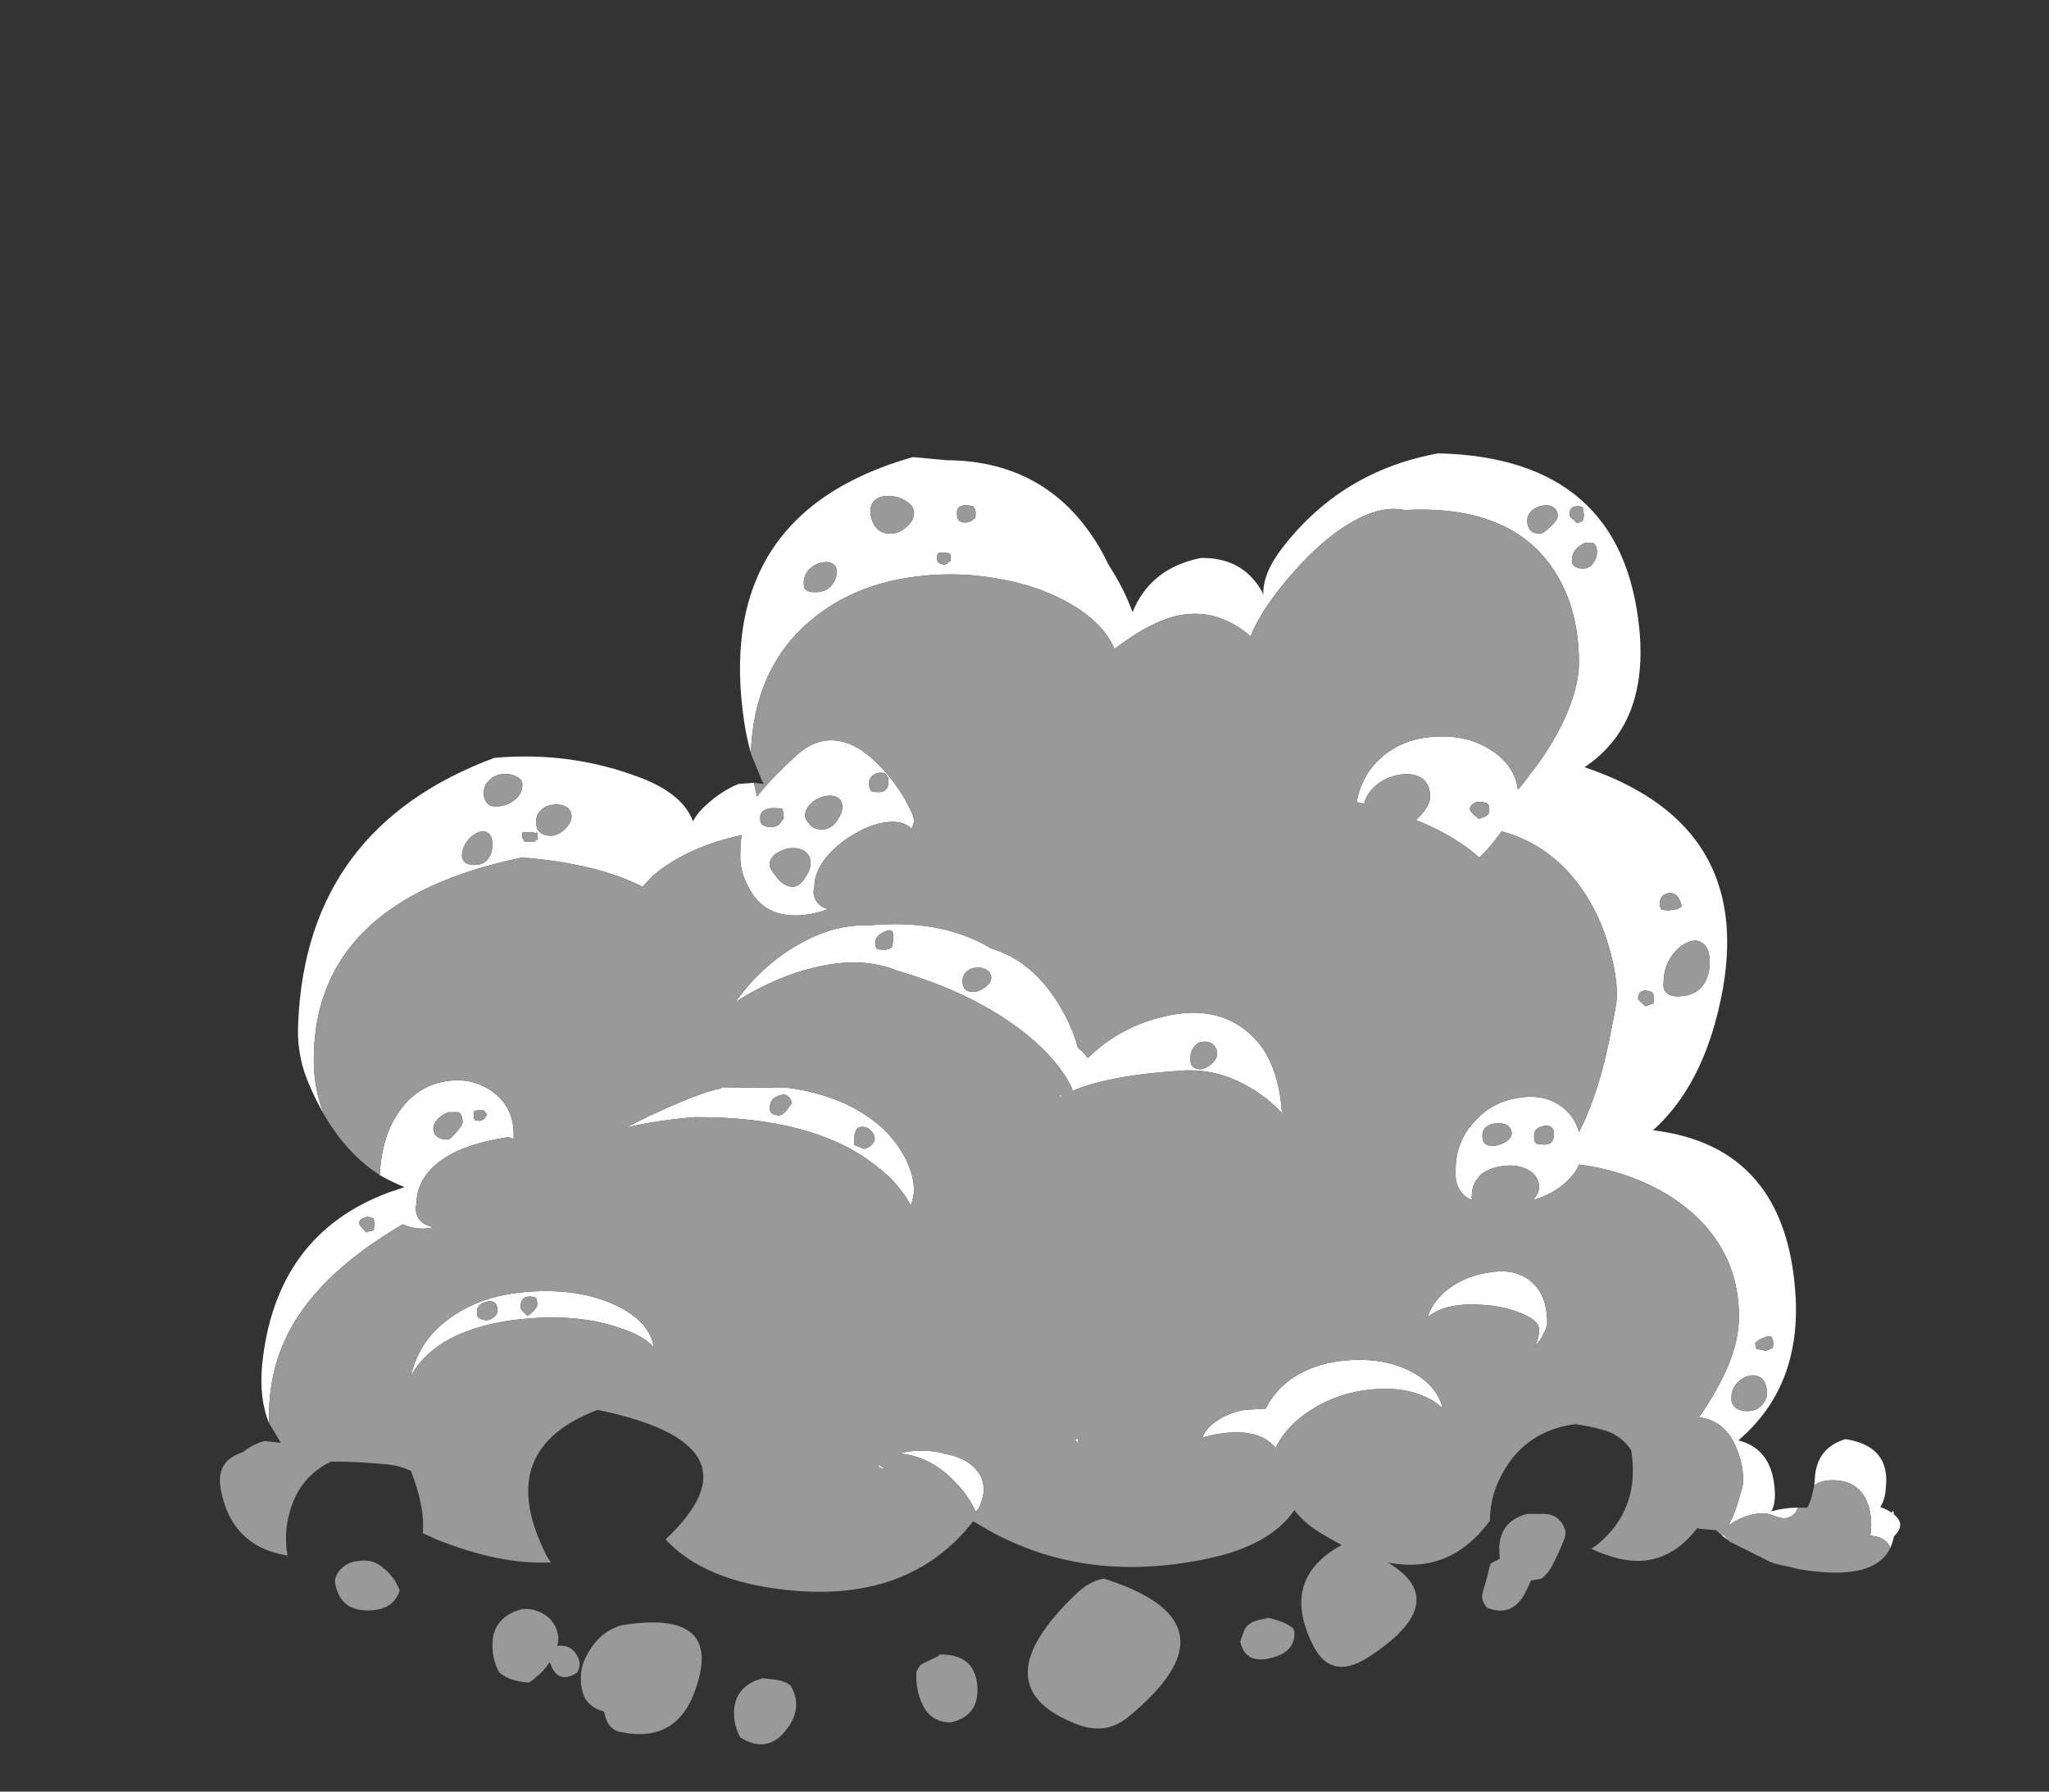<?xml version="1.0" encoding="UTF-8" standalone="no"?>
<svg xmlns:ffdec="https://www.free-decompiler.com/flash" xmlns:xlink="http://www.w3.org/1999/xlink" ffdec:objectType="frame" height="1006.95px" width="1151.85px" xmlns="http://www.w3.org/2000/svg">
  <rect width="100%" height="100%" fill="#333333" stroke="none"/>
  <g transform="matrix(1.0, 0.0, 0.0, 1.0, 589.75, 812.35)">
    <use ffdec:characterId="2873" height="103.65" transform="matrix(7.0, 0.0, 0.0, 7.0, -466.2, -557.55)" width="134.95" xlink:href="#shape0"/>
  </g>
  <defs>
    <g id="shape0" transform="matrix(1.0, 0.0, 0.0, 1.0, 66.6, 79.65)">
      <path d="M60.15 5.0 L59.95 5.4 Q59.55 5.85 59.0 5.85 58.7 5.85 58.2 5.65 57.65 5.45 57.4 5.45 56.35 5.45 55.25 6.0 54.8 6.25 54.55 6.45 L54.9 5.75 Q55.25 4.9 55.5 3.95 55.75 3.15 55.75 2.9 55.75 1.45 55.15 0.1 54.25 -2.0 52.2 -2.25 53.7 -4.45 54.5 -6.3 55.4 -8.45 55.4 -10.35 55.4 -14.8 52.4 -17.95 49.9 -20.55 45.8 -21.85 44.15 -22.35 42.55 -22.55 42.25 -21.75 41.3 -20.95 40.3 -20.1 38.85 -19.7 39.35 -20.2 39.35 -20.75 39.35 -21.6 38.5 -22.1 37.7 -22.55 36.65 -22.45 35.5 -22.35 34.75 -21.8 33.95 -21.1 33.95 -20.05 33.9 -19.95 33.95 -19.8 L33.95 -19.7 Q33.2 -20.0 32.85 -20.75 32.65 -21.15 32.65 -21.7 32.6 -21.95 32.65 -22.15 32.65 -24.45 34.25 -26.1 35.65 -27.6 37.7 -27.9 39.75 -28.25 41.15 -27.2 42.2 -26.45 42.55 -25.15 43.25 -26.5 43.85 -28.25 44.65 -30.65 45.15 -33.4 45.6 -35.5 45.6 -36.1 45.6 -37.8 45.0 -39.85 44.3 -42.45 42.9 -44.5 40.4 -48.2 36.35 -49.3 L35.7 -48.45 Q35.15 -47.75 34.55 -47.2 L33.7 -47.9 Q31.8 -49.3 29.35 -50.25 L29.5 -50.25 29.55 -50.3 Q30.6 -51.3 30.6 -52.05 30.6 -53.2 29.8 -53.65 29.0 -54.05 27.9 -53.8 26.8 -53.55 26.05 -52.8 25.45 -52.2 25.3 -51.5 L24.7 -51.65 Q25.1 -53.8 26.6 -55.15 28.4 -56.8 31.1 -56.9 33.7 -57.05 35.6 -55.75 37.4 -54.55 37.65 -52.65 38.15 -53.2 38.6 -53.85 40.35 -56.05 41.4 -58.35 42.55 -60.9 42.55 -62.85 42.55 -67.2 40.55 -70.25 37.1 -75.55 28.55 -75.1 26.7 -75.5 24.35 -74.15 22.4 -73.05 20.35 -70.9 18.6 -69.05 17.3 -67.1 16.4 -65.65 16.2 -64.95 13.85 -66.95 11.3 -66.75 9.1 -66.65 6.15 -64.6 L5.25 -63.95 Q4.95 -64.65 4.45 -65.3 3.25 -66.8 1.1 -67.9 -1.0 -69.0 -3.65 -69.5 -6.35 -70.05 -9.1 -69.9 -15.35 -69.55 -19.3 -66.1 -23.7 -62.3 -23.95 -55.6 -24.25 -56.65 -24.45 -57.85 -27.1 -74.75 -10.95 -79.35 L-8.25 -79.1 Q0.25 -79.05 4.35 -71.55 L4.75 -70.75 5.15 -70.1 Q6.1 -68.55 6.7 -66.9 8.15 -70.45 12.2 -71.25 15.55 -71.3 17.1 -68.55 L17.2 -68.3 Q17.15 -70.05 18.8 -72.15 23.55 -78.25 31.25 -79.65 46.05 -79.3 47.4 -65.55 48.15 -57.9 43.0 -54.45 57.85 -49.45 53.45 -33.8 51.9 -28.35 48.5 -25.3 59.25 -24.0 59.95 -11.95 60.35 -4.65 55.35 -0.4 57.95 0.25 58.25 3.3 58.4 4.6 58.0 5.3 59.05 5.0 60.15 5.0 M-23.7 -53.2 L-23.55 -52.5 -23.45 -52.1 Q-22.45 -53.4 -20.4 -55.3 -18.7 -56.9 -16.85 -56.55 -15.35 -56.3 -13.8 -54.75 -12.6 -53.6 -11.65 -52.0 -10.85 -50.6 -10.85 -50.15 -10.85 -49.95 -11.05 -49.5 -11.35 -49.85 -11.95 -50.0 -13.1 -50.25 -14.75 -49.55 -16.4 -48.8 -17.6 -47.55 -18.85 -46.2 -18.85 -44.85 -19.0 -44.35 -18.8 -43.9 -18.55 -43.3 -17.75 -43.05 -19.1 -42.55 -20.4 -42.55 -22.9 -42.55 -24.05 -44.65 -24.8 -45.95 -24.8 -47.2 -24.8 -48.2 -24.7 -49.0 -25.6 -48.8 -26.6 -48.5 -29.75 -47.5 -31.8 -45.75 L-32.65 -44.85 Q-36.25 -46.7 -42.3 -47.2 -59.05 -43.75 -59.05 -30.95 -59.05 -28.65 -58.25 -26.6 -59.0 -27.9 -59.6 -29.4 -60.45 -31.55 -60.3 -34.0 -59.6 -49.6 -44.55 -55.2 -38.4 -55.75 -32.8 -53.6 -29.4 -52.3 -28.6 -50.1 -28.2 -50.85 -27.5 -51.45 -26.3 -52.55 -24.95 -53.1 L-23.7 -53.2 M-53.75 -21.7 Q-53.6 -24.95 -52.05 -27.0 -50.65 -28.9 -48.35 -29.25 -46.3 -29.55 -44.7 -28.4 -43.0 -27.15 -43.0 -25.0 L-43.0 -24.6 -43.4 -24.75 Q-47.4 -24.15 -49.25 -22.55 -50.8 -21.2 -50.8 -19.4 -50.95 -18.85 -50.7 -18.35 -50.4 -17.7 -49.35 -17.5 L-50.2 -17.4 Q-51.2 -17.4 -51.9 -17.75 -57.45 -14.5 -60.05 -10.75 -62.65 -7.05 -62.65 -2.35 L-62.65 -1.8 Q-63.45 -3.75 -63.2 -6.45 -62.15 -16.9 -53.05 -20.3 L-51.85 -20.7 -51.8 -20.75 Q-52.8 -21.15 -53.75 -21.7 M54.05 7.25 L54.15 7.15 54.7 7.75 54.8 7.8 54.05 7.25 M67.55 8.25 L67.55 8.2 Q67.2 7.35 65.95 7.25 66.15 6.0 65.8 4.85 65.15 2.8 62.9 2.8 62.0 2.8 61.45 3.2 L61.5 2.6 Q61.65 0.2 63.95 -0.5 67.55 0.05 67.2 3.35 67.15 4.35 66.75 4.95 67.3 5.15 67.65 5.4 L67.8 5.25 67.85 5.55 Q68.85 6.35 67.85 7.3 67.75 7.8 67.55 8.25 M48.5 -36.3 L48.4 -36.4 Q47.75 -36.65 47.45 -36.35 47.3 -36.15 47.3 -35.85 L47.4 -35.7 47.9 -35.25 Q48.05 -35.3 48.25 -35.4 L48.45 -35.45 48.5 -35.45 Q48.55 -35.5 48.55 -35.85 48.55 -36.2 48.5 -36.3 M34.1 -51.55 Q33.8 -51.35 33.8 -51.1 33.8 -50.95 34.0 -50.75 L34.5 -50.3 35.05 -50.5 Q35.35 -50.65 35.35 -51.0 35.35 -51.3 35.3 -51.4 L35.2 -51.55 Q34.5 -51.8 34.1 -51.55 M42.9 -70.4 Q43.4 -70.4 43.75 -70.9 44.0 -71.3 44.0 -71.7 44.0 -72.25 43.7 -72.45 L43.0 -72.45 Q42.6 -72.25 42.3 -71.95 42.0 -71.55 42.0 -71.2 42.0 -70.85 42.05 -70.75 42.25 -70.4 42.9 -70.4 M42.85 -75.35 Q42.2 -75.5 41.95 -75.25 41.8 -75.1 41.8 -74.7 41.8 -74.6 41.9 -74.5 L42.4 -74.05 42.7 -74.15 Q42.8 -74.2 42.85 -74.2 42.95 -74.5 42.95 -74.7 L42.85 -75.35 M40.45 -75.35 Q40.1 -75.55 39.6 -75.45 39.1 -75.35 38.75 -75.05 38.4 -74.7 38.4 -74.25 38.4 -73.95 38.5 -73.7 38.75 -73.2 39.4 -73.2 39.7 -73.2 40.25 -73.75 40.85 -74.3 40.85 -74.6 40.85 -75.1 40.45 -75.35 M2.15 -32.5 L2.3 -31.95 2.4 -31.85 Q2.85 -31.5 3.1 -31.1 5.7 -33.6 9.1 -34.4 13.05 -35.4 15.7 -33.4 18.4 -31.35 18.7 -26.7 18.15 -27.25 17.5 -27.8 14.35 -30.25 10.9 -30.1 4.9 -29.75 1.85 -28.45 L1.85 -28.65 Q0.65 -31.2 -2.6 -33.6 -6.5 -36.45 -12.15 -38.1 -15.1 -39.3 -18.9 -38.35 -21.9 -37.65 -25.2 -35.6 -24.6 -36.4 -23.95 -37.15 -21.95 -39.3 -19.7 -40.45 -17.1 -41.85 -14.45 -41.75 -8.65 -42.3 -4.65 -39.9 -1.65 -39.0 0.4 -36.0 1.5 -34.4 2.15 -32.5 M2.3 -0.55 L2.3 -0.15 2.1 -0.45 2.3 -0.55 M0.8 -28.25 L1.0 -28.05 0.9 -27.95 0.8 -28.25 M11.4 -30.6 Q11.6 -30.2 12.15 -30.2 12.5 -30.2 12.95 -30.55 13.5 -31.0 13.5 -31.45 13.5 -31.9 13.15 -32.2 12.85 -32.45 12.4 -32.4 11.95 -32.4 11.7 -32.05 11.35 -31.7 11.35 -31.1 11.35 -30.75 11.4 -30.6 M15.7 -2.85 L17.4 -2.95 Q18.0 -4.2 19.2 -5.15 21.25 -6.7 24.3 -6.85 27.25 -7.0 29.4 -5.75 31.2 -4.65 31.6 -3.0 L30.95 -3.5 Q28.8 -4.85 25.55 -4.45 22.45 -4.05 20.15 -2.2 18.8 -1.1 18.2 0.2 17.85 -0.2 17.3 -0.55 16.05 -1.2 14.2 -1.0 13.15 -0.9 12.3 -0.6 12.5 -1.25 13.3 -1.85 14.3 -2.6 15.7 -2.85 M39.15 -25.4 Q38.95 -25.2 38.95 -24.9 38.95 -24.55 39.0 -24.4 L39.1 -24.25 39.2 -24.2 39.7 -24.15 Q40.1 -24.15 40.3 -24.3 40.55 -24.55 40.55 -25.0 40.55 -25.75 39.75 -25.65 39.4 -25.6 39.15 -25.4 M37.15 -25.05 Q37.15 -25.45 36.8 -25.7 36.45 -25.9 36.0 -25.85 35.5 -25.85 35.15 -25.6 34.8 -25.35 34.8 -24.9 34.8 -24.55 34.85 -24.45 35.0 -24.05 35.65 -24.05 35.95 -24.05 36.45 -24.25 37.15 -24.6 37.15 -25.05 M35.15 -13.85 Q37.15 -14.25 38.45 -13.35 40.0 -12.3 40.0 -9.8 40.0 -9.5 39.75 -9.05 39.5 -8.45 39.0 -7.95 39.35 -8.55 39.35 -9.3 39.35 -10.05 37.8 -10.65 36.3 -11.25 34.4 -11.3 32.3 -11.4 31.0 -10.7 30.65 -10.5 30.4 -10.3 30.7 -11.35 31.8 -12.35 33.25 -13.55 35.15 -13.85 M54.8 -3.9 L54.8 -3.65 Q54.8 -3.45 54.9 -3.3 55.2 -2.75 56.1 -2.75 56.9 -2.75 57.35 -3.35 57.65 -3.75 57.65 -4.15 57.65 -5.0 57.2 -5.4 56.8 -5.7 56.25 -5.6 55.65 -5.45 55.25 -5.0 54.8 -4.5 54.8 -3.9 M58.05 -8.6 Q58.0 -8.7 58.0 -8.75 57.75 -8.8 57.4 -8.65 56.95 -8.5 56.7 -8.2 L56.8 -7.75 57.5 -7.6 Q57.65 -7.6 57.85 -7.7 L58.05 -7.8 58.1 -7.8 Q58.15 -7.85 58.15 -8.2 58.15 -8.5 58.05 -8.6 M51.2 -40.35 Q50.45 -40.0 49.9 -39.15 49.35 -38.25 49.35 -37.2 49.3 -36.85 49.4 -36.6 49.65 -36.05 50.45 -36.05 52.0 -36.05 52.65 -37.15 53.05 -37.85 53.05 -38.8 53.05 -39.95 52.45 -40.35 51.95 -40.7 51.2 -40.35 M49.8 -44.35 Q49.45 -44.3 49.25 -44.1 49.05 -43.85 49.05 -43.55 49.05 -43.25 49.1 -43.15 L49.15 -43.05 49.25 -43.0 49.75 -42.95 50.4 -43.05 Q50.7 -43.15 50.8 -43.3 50.55 -44.4 49.8 -44.35 M-49.45 -25.45 Q-49.45 -25.2 -49.3 -24.95 -49.0 -24.55 -48.3 -24.55 -48.1 -24.55 -47.6 -25.15 -47.1 -25.7 -47.1 -25.95 -47.1 -26.6 -47.45 -26.75 L-48.25 -26.75 Q-48.75 -26.55 -49.1 -26.2 -49.45 -25.8 -49.45 -25.45 M-8.15 -71.65 L-8.7 -71.7 Q-9.0 -71.65 -9.0 -71.3 -9.0 -70.95 -8.85 -70.85 L-8.45 -70.7 Q-8.15 -70.75 -8.0 -71.0 L-7.95 -70.95 Q-7.9 -70.95 -7.9 -71.25 -7.9 -71.6 -8.0 -71.6 L-8.15 -71.65 M-17.05 -70.15 Q-17.05 -70.65 -17.5 -70.85 -17.85 -71.0 -18.4 -70.85 -18.9 -70.7 -19.3 -70.3 -19.7 -69.85 -19.7 -69.25 -19.7 -68.95 -19.65 -68.85 -19.5 -68.5 -18.8 -68.5 -17.8 -68.5 -17.35 -69.2 -17.05 -69.65 -17.05 -70.15 M-10.85 -74.85 Q-10.85 -75.4 -11.4 -75.75 -11.9 -76.15 -12.6 -76.2 -13.35 -76.3 -13.85 -76.0 -14.35 -75.65 -14.35 -75.0 -14.35 -74.55 -14.15 -74.1 -13.75 -73.2 -12.75 -73.2 -12.05 -73.2 -11.45 -73.75 -10.85 -74.25 -10.85 -74.85 M-6.0 -75.25 L-6.1 -75.4 Q-6.95 -75.6 -7.25 -75.3 -7.4 -75.2 -7.4 -74.85 -7.4 -74.55 -7.35 -74.45 -7.25 -74.1 -6.75 -74.1 -6.45 -74.1 -6.2 -74.25 L-6.05 -74.4 -6.0 -74.4 Q-5.9 -74.45 -5.9 -74.8 -5.9 -75.15 -6.0 -75.25 M-55.2 -17.5 L-54.85 -17.1 -54.55 -17.2 -54.25 -17.25 -54.15 -17.85 -54.2 -18.0 -54.25 -18.2 Q-54.7 -18.45 -55.05 -18.25 -55.4 -18.15 -55.4 -17.85 -55.4 -17.7 -55.2 -17.5 M-41.15 -49.25 L-41.2 -49.15 Q-41.5 -49.25 -41.8 -49.25 L-42.3 -49.2 Q-42.3 -48.9 -42.3 -48.8 -42.25 -48.65 -42.15 -48.55 L-42.15 -48.5 Q-42.15 -48.45 -41.8 -48.45 -41.45 -48.45 -41.3 -48.5 L-41.15 -48.65 -41.1 -48.6 Q-41.1 -48.55 -41.1 -48.9 -41.1 -49.25 -41.15 -49.25 M-38.35 -50.5 Q-38.35 -50.95 -38.75 -51.25 -39.2 -51.5 -39.75 -51.45 -40.35 -51.4 -40.75 -51.05 -41.2 -50.7 -41.2 -50.05 -41.2 -49.8 -41.1 -49.5 -40.8 -48.95 -40.0 -48.95 -39.45 -48.95 -38.85 -49.5 -38.35 -50.05 -38.35 -50.5 M-46.95 -46.85 Q-46.7 -46.6 -46.15 -46.6 -45.3 -46.6 -44.95 -47.25 -44.7 -47.65 -44.7 -48.25 -44.7 -48.95 -45.1 -49.2 -45.4 -49.4 -45.9 -49.2 -46.4 -48.95 -46.75 -48.5 -47.15 -47.95 -47.15 -47.35 -47.15 -47.05 -46.95 -46.85 M-44.9 -53.45 Q-45.4 -53.05 -45.4 -52.4 -45.4 -52.05 -45.3 -51.85 -45.1 -51.3 -44.45 -51.3 -43.6 -51.3 -42.95 -51.8 -42.3 -52.3 -42.3 -53.05 -42.3 -53.5 -42.8 -53.7 -43.25 -53.95 -43.85 -53.9 -44.5 -53.85 -44.9 -53.45 M-6.95 -37.3 Q-6.95 -36.9 -6.85 -36.8 -6.7 -36.4 -6.05 -36.4 -5.75 -36.4 -5.25 -36.7 -4.65 -37.1 -4.65 -37.55 -4.65 -37.95 -5.05 -38.2 -5.35 -38.4 -5.8 -38.35 -6.25 -38.35 -6.55 -38.1 -6.95 -37.8 -6.95 -37.3 M-13.85 -39.9 Q-13.8 -39.8 -13.25 -39.8 -12.95 -39.8 -12.75 -39.9 L-12.6 -40.05 -12.55 -40.35 Q-12.5 -40.55 -12.5 -40.85 -12.5 -41.6 -13.2 -41.25 -13.95 -40.9 -13.95 -40.45 -13.95 -40.1 -13.9 -40.0 L-13.85 -39.9 M-22.45 -46.6 Q-22.45 -46.35 -21.95 -45.7 -21.3 -44.85 -20.6 -44.85 -20.0 -44.85 -19.55 -45.65 -19.15 -46.25 -19.15 -46.75 -19.15 -47.4 -19.7 -47.75 -20.15 -48.0 -20.8 -47.95 -21.45 -47.85 -21.95 -47.5 -22.45 -47.1 -22.45 -46.6 M-21.6 -49.95 Q-21.5 -50.1 -21.3 -50.35 L-21.4 -51.1 Q-22.45 -51.3 -22.95 -50.95 -23.2 -50.75 -23.2 -50.45 -23.2 -50.1 -23.15 -50.0 -23.0 -49.65 -22.3 -49.65 -21.85 -49.65 -21.6 -49.95 M-19.3 -49.95 Q-18.95 -49.45 -18.25 -49.45 -17.5 -49.45 -17.0 -50.2 -16.6 -50.8 -16.6 -51.25 -16.6 -51.8 -17.05 -52.05 -17.5 -52.25 -18.1 -52.1 -18.7 -51.95 -19.1 -51.55 -19.6 -51.1 -19.6 -50.55 -19.6 -50.3 -19.3 -49.95 M-12.9 -53.3 Q-12.9 -54.1 -13.7 -54.0 -14.0 -53.95 -14.25 -53.7 -14.45 -53.5 -14.45 -53.2 -14.45 -52.85 -14.4 -52.75 L-14.3 -52.55 Q-14.25 -52.45 -13.7 -52.45 -12.9 -52.45 -12.9 -53.3 M-48.65 -8.25 Q-50.45 -7.1 -51.25 -5.55 -50.65 -8.3 -48.35 -10.05 -45.7 -12.1 -41.6 -12.35 -37.7 -12.6 -34.8 -11.25 -32.05 -9.95 -31.75 -7.85 -32.5 -8.8 -34.55 -9.45 -37.6 -10.5 -41.6 -10.2 -45.9 -9.9 -48.65 -8.25 M-26.35 -28.75 L-20.9 -28.7 Q-15.95 -28.0 -13.1 -25.2 -12.0 -24.05 -11.4 -22.75 -10.85 -21.55 -10.85 -20.5 -10.85 -20.0 -11.1 -19.25 -12.05 -21.05 -13.9 -22.45 -18.9 -26.4 -28.45 -26.35 -31.6 -26.1 -34.0 -25.5 L-32.1 -26.45 Q-27.8 -28.45 -26.35 -28.65 L-26.35 -28.75 M-22.4 -26.85 Q-22.3 -26.5 -21.65 -26.5 -21.3 -26.5 -20.65 -27.5 -20.9 -28.35 -21.65 -28.1 -21.95 -28.0 -22.2 -27.8 -22.4 -27.5 -22.4 -27.3 -22.45 -27.05 -22.4 -26.85 M-14.0 -24.6 Q-14.0 -24.95 -14.25 -25.2 -14.5 -25.5 -14.8 -25.55 -15.65 -25.75 -15.65 -24.55 L-15.65 -24.1 -15.6 -24.1 -14.85 -23.8 Q-14.35 -23.95 -14.15 -24.25 -14.0 -24.45 -14.0 -24.6 M-45.1 -10.05 Q-44.95 -10.05 -44.65 -10.25 -44.3 -10.5 -44.3 -10.8 -44.3 -11.7 -45.1 -11.55 -45.4 -11.5 -45.7 -11.3 -45.95 -11.05 -45.95 -10.75 -45.95 -10.45 -45.9 -10.35 -45.7 -10.05 -45.1 -10.05 M-41.2 -11.85 Q-41.75 -12.05 -42.15 -11.85 -42.45 -11.6 -42.45 -11.05 -42.45 -11.0 -42.35 -10.85 L-41.9 -10.4 Q-41.6 -10.55 -41.35 -10.85 -41.1 -11.15 -41.1 -11.25 -41.1 -11.55 -41.15 -11.7 L-41.2 -11.85 M-45.15 -26.6 L-45.4 -26.9 Q-45.65 -26.95 -45.85 -26.9 -46.05 -26.9 -46.15 -26.8 L-46.2 -26.9 -46.2 -26.55 Q-46.2 -26.2 -46.1 -26.1 L-45.7 -26.05 Q-45.5 -26.1 -45.35 -26.25 -45.2 -26.4 -45.15 -26.6 M-5.5 4.7 Q-5.65 5.15 -5.9 5.3 -6.5 4.0 -7.55 2.95 -9.45 0.9 -12.0 0.65 -10.95 0.35 -9.65 0.45 -8.9 0.5 -8.3 0.7 L-8.25 0.7 Q-6.8 1.0 -6.05 1.75 -5.25 2.5 -5.25 3.55 -5.25 4.1 -5.5 4.7 M-13.2 1.85 L-13.65 1.8 -13.7 1.55 -13.2 1.85" fill="#ffffff" fill-rule="evenodd" stroke="none"/>
      <path d="M-23.95 -55.6 Q-23.7 -62.3 -19.3 -66.1 -15.35 -69.55 -9.1 -69.9 -6.35 -70.05 -3.65 -69.5 -1.0 -69.0 1.1 -67.9 3.25 -66.8 4.45 -65.3 4.95 -64.65 5.25 -63.95 L6.15 -64.6 Q9.1 -66.65 11.3 -66.75 13.85 -66.95 16.2 -64.95 16.4 -65.65 17.3 -67.1 18.6 -69.05 20.35 -70.9 22.4 -73.05 24.35 -74.15 26.7 -75.5 28.55 -75.1 37.1 -75.55 40.55 -70.25 42.55 -67.2 42.55 -62.85 42.55 -60.9 41.4 -58.35 40.35 -56.05 38.6 -53.85 38.15 -53.2 37.65 -52.65 37.4 -54.55 35.6 -55.75 33.7 -57.05 31.1 -56.9 28.4 -56.8 26.6 -55.15 25.1 -53.8 24.7 -51.65 L25.3 -51.5 Q25.45 -52.2 26.05 -52.8 26.8 -53.55 27.9 -53.8 29.0 -54.05 29.8 -53.65 30.6 -53.2 30.6 -52.05 30.6 -51.3 29.55 -50.3 L29.5 -50.25 29.35 -50.25 Q31.8 -49.3 33.7 -47.9 L34.55 -47.2 Q35.15 -47.75 35.7 -48.45 L36.35 -49.3 Q40.4 -48.2 42.9 -44.5 44.3 -42.45 45.0 -39.85 45.6 -37.8 45.6 -36.1 45.6 -35.5 45.15 -33.4 44.65 -30.65 43.85 -28.25 43.25 -26.5 42.55 -25.15 42.2 -26.45 41.15 -27.2 39.75 -28.25 37.7 -27.9 35.65 -27.6 34.25 -26.1 32.65 -24.45 32.65 -22.15 32.6 -21.95 32.65 -21.7 32.65 -21.15 32.85 -20.75 33.2 -20.0 33.95 -19.7 L33.95 -19.8 Q33.9 -19.95 33.95 -20.05 33.95 -21.1 34.75 -21.8 35.5 -22.35 36.65 -22.45 37.7 -22.55 38.5 -22.1 39.35 -21.6 39.35 -20.75 39.35 -20.2 38.85 -19.7 40.3 -20.1 41.3 -20.95 42.25 -21.75 42.55 -22.55 44.15 -22.35 45.8 -21.85 49.9 -20.55 52.4 -17.95 55.4 -14.8 55.4 -10.35 55.4 -8.45 54.5 -6.3 53.7 -4.45 52.2 -2.25 54.25 -2.0 55.15 0.1 55.75 1.45 55.75 2.9 55.75 3.15 55.5 3.95 55.25 4.9 54.9 5.75 L54.55 6.45 Q54.8 6.25 55.25 6.0 56.35 5.45 57.4 5.45 57.65 5.45 58.2 5.65 58.7 5.85 59.0 5.85 59.55 5.85 59.95 5.4 L60.15 5.0 60.9 5.0 61.1 4.55 61.25 4.1 61.45 3.2 Q62.0 2.8 62.9 2.8 65.15 2.8 65.8 4.85 66.15 6.0 65.95 7.25 67.2 7.35 67.55 8.2 L67.55 8.25 Q66.25 10.95 60.25 9.95 L59.45 9.75 58.7 9.6 58.15 9.45 58.1 9.4 58.0 9.4 54.8 7.8 54.7 7.75 54.15 7.15 54.05 7.25 53.55 6.8 53.45 6.8 52.25 6.7 52.05 6.65 Q49.1 10.5 44.5 8.7 44.05 8.55 43.55 8.3 L44.05 7.95 Q47.5 5.1 46.75 0.4 45.95 -0.85 44.45 -1.25 43.4 -1.55 42.25 -1.7 38.0 -1.15 36.15 2.75 35.4 4.35 35.4 6.05 32.2 10.4 27.2 9.4 32.55 12.6 25.5 17.1 22.55 18.9 21.15 15.95 18.55 10.7 23.5 8.0 22.45 7.45 21.35 6.75 20.35 6.05 19.7 5.2 17.75 8.05 12.7 9.1 2.25 11.3 -5.9 6.2 L-6.1 6.1 Q-11.25 12.7 -21.15 11.6 -27.7 10.9 -30.8 7.55 -22.7 -0.05 -36.25 -2.85 -44.45 0.25 -40.6 8.35 -40.35 8.95 -40.0 9.4 -44.1 9.6 -49.2 7.55 -49.75 7.3 -50.3 7.05 -50.1 5.0 -51.25 2.05 -52.1 1.65 -52.95 1.55 -55.3 1.3 -57.65 1.3 -60.75 2.75 -61.25 6.7 -61.35 7.95 -61.15 8.85 -65.6 8.15 -66.5 3.65 -67.0 1.25 -64.75 0.55 -63.95 -0.1 -63.0 -0.35 L-61.7 -0.2 -61.75 -0.25 -61.75 -0.3 -62.65 -1.8 -62.65 -2.35 Q-62.65 -7.05 -60.05 -10.75 -57.45 -14.5 -51.9 -17.75 -51.2 -17.4 -50.2 -17.4 L-49.35 -17.5 Q-50.4 -17.7 -50.7 -18.35 -50.95 -18.85 -50.8 -19.4 -50.8 -21.2 -49.25 -22.55 -47.4 -24.15 -43.4 -24.75 L-43.0 -24.6 -43.0 -25.0 Q-43.0 -27.15 -44.7 -28.4 -46.3 -29.55 -48.35 -29.25 -50.65 -28.9 -52.05 -27.0 -53.6 -24.95 -53.75 -21.7 -56.4 -23.4 -58.25 -26.6 -59.05 -28.65 -59.05 -30.95 -59.05 -43.75 -42.3 -47.2 -36.25 -46.7 -32.65 -44.85 L-31.8 -45.75 Q-29.75 -47.5 -26.6 -48.5 -25.6 -48.8 -24.7 -49.0 -24.8 -48.2 -24.8 -47.2 -24.8 -45.95 -24.05 -44.65 -22.9 -42.55 -20.4 -42.55 -19.1 -42.55 -17.75 -43.05 -18.55 -43.3 -18.8 -43.9 -19.0 -44.35 -18.85 -44.85 -18.85 -46.2 -17.6 -47.55 -16.4 -48.8 -14.75 -49.55 -13.1 -50.25 -11.95 -50.0 -11.35 -49.85 -11.05 -49.5 -10.85 -49.95 -10.85 -50.15 -10.85 -50.6 -11.65 -52.0 -12.6 -53.6 -13.8 -54.75 -15.35 -56.3 -16.85 -56.55 -18.7 -56.9 -20.4 -55.3 -22.45 -53.4 -23.45 -52.1 L-23.55 -52.5 -23.7 -53.2 -22.9 -53.1 -23.05 -53.35 -23.95 -55.55 -23.95 -55.6 M40.45 -75.35 Q40.85 -75.1 40.85 -74.6 40.85 -74.3 40.25 -73.75 39.7 -73.2 39.4 -73.2 38.75 -73.2 38.5 -73.7 38.4 -73.95 38.4 -74.25 38.4 -74.7 38.75 -75.05 39.1 -75.35 39.6 -75.45 40.1 -75.55 40.45 -75.35 M42.85 -75.35 L42.95 -74.7 Q42.95 -74.5 42.85 -74.2 42.8 -74.2 42.7 -74.15 L42.4 -74.05 41.9 -74.5 Q41.8 -74.6 41.8 -74.7 41.8 -75.1 41.95 -75.25 42.2 -75.5 42.85 -75.35 M42.9 -70.4 Q42.25 -70.4 42.05 -70.75 42.0 -70.85 42.0 -71.2 42.0 -71.55 42.3 -71.95 42.6 -72.25 43.0 -72.45 L43.7 -72.45 Q44.0 -72.25 44.0 -71.7 44.0 -71.3 43.75 -70.9 43.4 -70.4 42.9 -70.4 M34.1 -51.55 Q34.5 -51.8 35.2 -51.55 L35.3 -51.4 Q35.35 -51.3 35.35 -51.0 35.35 -50.65 35.05 -50.5 L34.5 -50.3 34.0 -50.75 Q33.8 -50.95 33.8 -51.1 33.8 -51.35 34.1 -51.55 M48.5 -36.3 Q48.55 -36.2 48.55 -35.85 48.55 -35.5 48.5 -35.45 L48.45 -35.45 48.25 -35.4 Q48.05 -35.3 47.9 -35.25 L47.4 -35.7 47.3 -35.85 Q47.3 -36.15 47.45 -36.35 47.75 -36.65 48.4 -36.4 L48.5 -36.3 M2.15 -32.5 Q1.5 -34.4 0.4 -36.0 -1.65 -39.0 -4.65 -39.9 -8.65 -42.3 -14.45 -41.75 -17.1 -41.85 -19.7 -40.45 -21.95 -39.3 -23.95 -37.15 -24.6 -36.4 -25.2 -35.6 -21.9 -37.65 -18.9 -38.35 -15.1 -39.3 -12.15 -38.1 -6.5 -36.45 -2.6 -33.6 0.65 -31.2 1.85 -28.65 L1.85 -28.45 Q4.9 -29.75 10.9 -30.1 14.35 -30.25 17.5 -27.8 18.15 -27.25 18.7 -26.7 18.4 -31.35 15.7 -33.4 13.05 -35.4 9.1 -34.4 5.7 -33.6 3.1 -31.1 2.85 -31.5 2.4 -31.85 L2.3 -31.95 2.15 -32.5 M11.4 -30.6 Q11.35 -30.75 11.35 -31.1 11.35 -31.7 11.7 -32.05 11.95 -32.4 12.4 -32.4 12.85 -32.45 13.15 -32.2 13.5 -31.9 13.5 -31.45 13.5 -31.0 12.95 -30.55 12.5 -30.2 12.15 -30.2 11.6 -30.2 11.4 -30.6 M0.8 -28.25 L0.9 -27.95 1.0 -28.05 0.8 -28.25 M2.3 -0.55 L2.1 -0.45 2.3 -0.15 2.3 -0.55 M15.7 -2.85 Q14.3 -2.6 13.3 -1.85 12.5 -1.25 12.3 -0.6 13.15 -0.9 14.2 -1.0 16.05 -1.2 17.3 -0.55 17.85 -0.2 18.2 0.2 18.8 -1.1 20.15 -2.2 22.45 -4.05 25.55 -4.45 28.8 -4.85 30.95 -3.5 L31.6 -3.0 Q31.2 -4.65 29.4 -5.75 27.25 -7.0 24.3 -6.85 21.25 -6.7 19.2 -5.15 18.0 -4.2 17.4 -2.95 L15.7 -2.85 M37.15 -25.05 Q37.15 -24.6 36.45 -24.25 35.95 -24.05 35.65 -24.05 35.0 -24.05 34.85 -24.45 34.8 -24.55 34.8 -24.9 34.8 -25.35 35.15 -25.6 35.5 -25.85 36.0 -25.85 36.45 -25.9 36.8 -25.7 37.15 -25.45 37.15 -25.05 M39.15 -25.4 Q39.4 -25.6 39.75 -25.65 40.55 -25.75 40.55 -25.0 40.55 -24.55 40.3 -24.3 40.1 -24.15 39.7 -24.15 L39.2 -24.2 39.1 -24.25 39.0 -24.4 Q38.95 -24.55 38.95 -24.9 38.95 -25.2 39.15 -25.4 M35.15 -13.85 Q33.25 -13.55 31.8 -12.35 30.7 -11.35 30.4 -10.3 30.65 -10.5 31.0 -10.7 32.3 -11.4 34.4 -11.3 36.3 -11.25 37.8 -10.65 39.35 -10.05 39.35 -9.3 39.35 -8.55 39.0 -7.95 39.5 -8.45 39.75 -9.05 40.0 -9.5 40.0 -9.8 40.0 -12.3 38.45 -13.35 37.15 -14.25 35.15 -13.85 M49.8 -44.35 Q50.55 -44.4 50.8 -43.3 50.7 -43.15 50.4 -43.05 L49.75 -42.95 49.25 -43.0 49.15 -43.05 49.1 -43.15 Q49.05 -43.25 49.05 -43.55 49.05 -43.85 49.25 -44.1 49.45 -44.3 49.8 -44.35 M51.2 -40.35 Q51.95 -40.7 52.45 -40.35 53.05 -39.95 53.05 -38.8 53.05 -37.85 52.65 -37.15 52.0 -36.05 50.45 -36.05 49.65 -36.05 49.4 -36.6 49.3 -36.85 49.35 -37.2 49.35 -38.25 49.9 -39.15 50.45 -40.0 51.2 -40.35 M58.05 -8.6 Q58.15 -8.5 58.15 -8.2 58.15 -7.85 58.1 -7.8 L58.05 -7.8 57.85 -7.7 Q57.65 -7.6 57.5 -7.6 L56.8 -7.75 56.7 -8.2 Q56.95 -8.5 57.4 -8.65 57.75 -8.8 58.0 -8.75 58.0 -8.7 58.05 -8.6 M54.8 -3.9 Q54.8 -4.5 55.25 -5.0 55.65 -5.45 56.25 -5.6 56.8 -5.7 57.2 -5.4 57.65 -5.0 57.65 -4.15 57.65 -3.75 57.35 -3.35 56.9 -2.75 56.1 -2.75 55.2 -2.75 54.9 -3.3 54.8 -3.45 54.8 -3.65 L54.8 -3.9 M39.8 5.5 Q40.85 5.55 41.3 6.45 L41.45 6.8 Q41.5 7.15 41.4 7.45 40.95 8.65 40.35 9.75 40.05 10.3 39.55 10.7 L38.7 10.85 Q38.5 11.35 38.15 12.0 37.1 13.8 35.2 13.05 34.6 12.45 34.85 11.7 35.15 10.75 35.35 9.85 L35.45 9.5 Q35.8 9.3 36.2 9.1 36.15 8.7 36.15 8.2 36.25 6.05 38.4 5.5 L39.8 5.5 M17.6 13.85 Q18.05 13.95 18.5 14.1 19.1 14.3 19.55 14.65 19.65 14.75 19.7 14.95 19.8 16.65 17.7 17.1 15.75 17.55 15.35 15.75 L15.6 15.05 Q15.85 14.25 16.75 14.05 L17.6 13.85 M4.4 10.7 Q15.65 14.25 6.3 21.85 4.45 23.35 2.0 22.3 -5.55 19.25 2.25 11.85 3.25 10.9 4.4 10.7 M-6.0 -75.25 Q-5.9 -75.15 -5.9 -74.8 -5.9 -74.45 -6.0 -74.4 L-6.05 -74.4 -6.2 -74.25 Q-6.45 -74.1 -6.75 -74.1 -7.25 -74.1 -7.35 -74.45 -7.4 -74.55 -7.4 -74.85 -7.4 -75.2 -7.25 -75.3 -6.95 -75.6 -6.1 -75.4 L-6.0 -75.25 M-10.85 -74.85 Q-10.85 -74.25 -11.45 -73.75 -12.05 -73.2 -12.75 -73.2 -13.75 -73.2 -14.15 -74.1 -14.35 -74.55 -14.35 -75.0 -14.35 -75.65 -13.85 -76.0 -13.35 -76.3 -12.6 -76.2 -11.9 -76.15 -11.4 -75.75 -10.85 -75.4 -10.85 -74.85 M-17.05 -70.15 Q-17.05 -69.65 -17.35 -69.2 -17.8 -68.5 -18.8 -68.5 -19.5 -68.5 -19.65 -68.85 -19.7 -68.95 -19.7 -69.25 -19.7 -69.85 -19.3 -70.3 -18.9 -70.7 -18.4 -70.85 -17.85 -71.0 -17.5 -70.85 -17.05 -70.65 -17.05 -70.15 M-8.15 -71.65 L-8.0 -71.6 Q-7.9 -71.6 -7.9 -71.25 -7.9 -70.95 -7.95 -70.95 L-8.0 -71.0 Q-8.15 -70.75 -8.45 -70.7 L-8.85 -70.85 Q-9.0 -70.95 -9.0 -71.3 -9.0 -71.65 -8.7 -71.7 L-8.15 -71.65 M-49.45 -25.45 Q-49.45 -25.8 -49.1 -26.2 -48.75 -26.55 -48.25 -26.75 L-47.45 -26.75 Q-47.1 -26.6 -47.1 -25.95 -47.1 -25.7 -47.6 -25.15 -48.1 -24.55 -48.3 -24.55 -49.0 -24.55 -49.3 -24.95 -49.45 -25.2 -49.45 -25.45 M-55.2 -17.5 Q-55.4 -17.7 -55.4 -17.85 -55.4 -18.15 -55.05 -18.25 -54.7 -18.45 -54.25 -18.2 L-54.2 -18.0 -54.15 -17.85 -54.25 -17.25 -54.55 -17.2 -54.85 -17.1 -55.2 -17.5 M-48.65 -8.25 Q-45.9 -9.9 -41.6 -10.2 -37.6 -10.5 -34.55 -9.45 -32.5 -8.8 -31.75 -7.85 -32.05 -9.95 -34.8 -11.25 -37.7 -12.6 -41.6 -12.35 -45.7 -12.1 -48.35 -10.05 -50.65 -8.3 -51.25 -5.55 -50.45 -7.1 -48.65 -8.25 M-12.9 -53.3 Q-12.9 -52.45 -13.7 -52.45 -14.25 -52.45 -14.3 -52.55 L-14.4 -52.75 Q-14.45 -52.85 -14.45 -53.2 -14.45 -53.5 -14.25 -53.7 -14.0 -53.95 -13.7 -54.0 -12.9 -54.1 -12.9 -53.3 M-19.3 -49.95 Q-19.6 -50.3 -19.6 -50.55 -19.6 -51.1 -19.1 -51.55 -18.7 -51.95 -18.1 -52.1 -17.5 -52.25 -17.05 -52.05 -16.6 -51.8 -16.6 -51.25 -16.6 -50.8 -17.0 -50.2 -17.5 -49.45 -18.25 -49.45 -18.95 -49.45 -19.3 -49.95 M-21.6 -49.95 Q-21.85 -49.65 -22.3 -49.65 -23.0 -49.65 -23.15 -50.0 -23.2 -50.1 -23.2 -50.45 -23.2 -50.75 -22.95 -50.95 -22.45 -51.3 -21.4 -51.1 L-21.3 -50.35 Q-21.5 -50.1 -21.6 -49.95 M-22.45 -46.6 Q-22.45 -47.1 -21.95 -47.5 -21.45 -47.85 -20.8 -47.95 -20.15 -48.0 -19.7 -47.75 -19.15 -47.4 -19.15 -46.75 -19.15 -46.25 -19.55 -45.65 -20.0 -44.85 -20.6 -44.85 -21.3 -44.85 -21.95 -45.7 -22.45 -46.35 -22.45 -46.6 M-13.85 -39.9 L-13.9 -40.0 Q-13.95 -40.1 -13.95 -40.45 -13.95 -40.9 -13.2 -41.25 -12.5 -41.6 -12.5 -40.85 -12.5 -40.55 -12.55 -40.35 L-12.6 -40.05 -12.75 -39.9 Q-12.95 -39.8 -13.25 -39.8 -13.8 -39.8 -13.85 -39.9 M-6.95 -37.3 Q-6.95 -37.8 -6.55 -38.1 -6.25 -38.35 -5.8 -38.35 -5.35 -38.4 -5.05 -38.2 -4.65 -37.95 -4.65 -37.55 -4.65 -37.1 -5.25 -36.7 -5.75 -36.4 -6.05 -36.4 -6.7 -36.4 -6.85 -36.8 -6.95 -36.9 -6.95 -37.3 M-44.9 -53.45 Q-44.5 -53.85 -43.85 -53.9 -43.25 -53.95 -42.8 -53.7 -42.3 -53.5 -42.3 -53.05 -42.3 -52.3 -42.95 -51.8 -43.6 -51.3 -44.45 -51.3 -45.1 -51.3 -45.3 -51.85 -45.4 -52.05 -45.4 -52.4 -45.4 -53.05 -44.9 -53.45 M-46.95 -46.85 Q-47.15 -47.05 -47.15 -47.35 -47.15 -47.95 -46.75 -48.5 -46.4 -48.95 -45.9 -49.2 -45.4 -49.4 -45.1 -49.2 -44.7 -48.95 -44.7 -48.25 -44.7 -47.65 -44.95 -47.25 -45.3 -46.6 -46.15 -46.6 -46.7 -46.6 -46.95 -46.85 M-38.35 -50.5 Q-38.35 -50.05 -38.85 -49.5 -39.45 -48.95 -40.0 -48.95 -40.8 -48.95 -41.1 -49.5 -41.2 -49.8 -41.2 -50.05 -41.2 -50.7 -40.75 -51.05 -40.35 -51.4 -39.75 -51.45 -39.2 -51.5 -38.75 -51.25 -38.35 -50.95 -38.35 -50.5 M-41.15 -49.25 Q-41.1 -49.25 -41.1 -48.9 -41.1 -48.55 -41.1 -48.6 L-41.15 -48.65 -41.3 -48.5 Q-41.45 -48.45 -41.8 -48.45 -42.15 -48.45 -42.15 -48.5 L-42.15 -48.55 Q-42.25 -48.65 -42.3 -48.8 -42.3 -48.9 -42.3 -49.2 L-41.8 -49.25 Q-41.5 -49.25 -41.2 -49.15 L-41.15 -49.25 M-26.35 -28.75 L-26.35 -28.65 Q-27.8 -28.45 -32.1 -26.45 L-34.0 -25.5 Q-31.6 -26.1 -28.45 -26.35 -18.9 -26.4 -13.9 -22.45 -12.05 -21.05 -11.1 -19.25 -10.85 -20.0 -10.85 -20.5 -10.85 -21.55 -11.4 -22.75 -12.0 -24.05 -13.1 -25.2 -15.95 -28.0 -20.9 -28.7 L-26.35 -28.75 M-45.15 -26.6 Q-45.2 -26.4 -45.35 -26.25 -45.5 -26.1 -45.7 -26.05 L-46.1 -26.1 Q-46.2 -26.2 -46.2 -26.55 L-46.2 -26.9 -46.15 -26.8 Q-46.05 -26.9 -45.85 -26.9 -45.65 -26.95 -45.4 -26.9 L-45.15 -26.6 M-41.2 -11.85 L-41.15 -11.7 Q-41.1 -11.55 -41.1 -11.25 -41.1 -11.15 -41.35 -10.85 -41.6 -10.55 -41.9 -10.4 L-42.35 -10.85 Q-42.45 -11.0 -42.45 -11.05 -42.45 -11.6 -42.15 -11.85 -41.75 -12.05 -41.2 -11.85 M-45.1 -10.05 Q-45.7 -10.05 -45.9 -10.35 -45.95 -10.45 -45.95 -10.75 -45.95 -11.05 -45.7 -11.3 -45.4 -11.5 -45.1 -11.55 -44.3 -11.7 -44.3 -10.8 -44.3 -10.5 -44.65 -10.25 -44.95 -10.05 -45.1 -10.05 M-14.0 -24.6 Q-14.0 -24.45 -14.15 -24.25 -14.35 -23.95 -14.85 -23.8 L-15.6 -24.1 -15.65 -24.1 -15.65 -24.55 Q-15.65 -25.75 -14.8 -25.55 -14.5 -25.5 -14.25 -25.2 -14.0 -24.95 -14.0 -24.6 M-22.4 -26.85 Q-22.45 -27.05 -22.4 -27.3 -22.4 -27.5 -22.2 -27.8 -21.95 -28.0 -21.65 -28.1 -20.9 -28.35 -20.65 -27.5 -21.3 -26.5 -21.65 -26.5 -22.3 -26.5 -22.4 -26.85 M-5.5 4.7 Q-5.25 4.1 -5.25 3.55 -5.25 2.5 -6.05 1.75 -6.8 1.0 -8.25 0.7 L-8.3 0.7 Q-8.9 0.5 -9.65 0.45 -10.95 0.35 -12.0 0.65 -9.45 0.9 -7.55 2.95 -6.5 4.0 -5.9 5.3 -5.65 5.15 -5.5 4.7 M-13.2 1.85 L-13.7 1.55 -13.65 1.8 -13.2 1.85 M-23.0 18.7 L-22.1 18.8 Q-21.65 18.85 -21.25 19.0 -21.0 19.1 -20.75 19.3 -19.85 20.85 -20.8 22.4 -22.4 24.95 -24.8 23.45 -25.35 22.45 -25.3 21.3 -25.2 19.6 -23.6 18.9 -23.3 18.8 -23.0 18.7 M-8.85 16.8 Q-5.85 16.7 -5.75 19.55 -5.7 21.75 -7.9 22.25 -9.45 22.25 -10.15 20.85 -10.75 19.6 -10.65 18.15 L-10.45 17.8 Q-10.35 17.6 -10.1 17.5 -9.5 17.2 -8.85 16.9 L-8.85 16.8 M-42.35 13.15 Q-41.35 13.05 -40.5 13.6 -39.8 14.05 -39.55 14.8 -39.3 15.45 -39.5 16.1 -38.4 15.95 -37.9 16.9 -37.5 17.55 -37.9 18.25 -39.4 19.2 -40.0 17.65 L-40.1 17.4 Q-40.55 18.1 -41.25 18.65 -41.5 18.9 -41.8 19.05 -42.5 19.0 -43.15 18.8 -43.7 18.6 -44.15 18.25 -44.7 17.25 -44.7 16.1 -44.75 14.15 -42.95 13.35 -42.65 13.25 -42.35 13.15 M-37.6 18.85 Q-37.65 17.9 -37.25 17.1 -36.25 15.0 -34.35 14.45 -26.1 13.1 -28.4 19.6 -29.95 24.1 -34.7 22.95 -35.4 22.6 -35.6 21.9 L-35.7 21.55 Q-35.7 21.4 -35.8 21.35 -36.8 21.1 -37.3 20.25 -37.6 19.55 -37.6 18.85 M-55.6 9.3 Q-54.3 9.05 -53.4 9.9 -52.55 10.6 -52.15 11.65 -52.65 13.2 -54.55 13.25 -57.0 13.35 -57.35 10.95 -57.35 10.75 -57.3 10.6 -57.15 10.2 -56.85 9.9 -56.25 9.35 -55.6 9.3" fill="#999999" fill-rule="evenodd" stroke="none"/>
    </g>
  </defs>
</svg>
